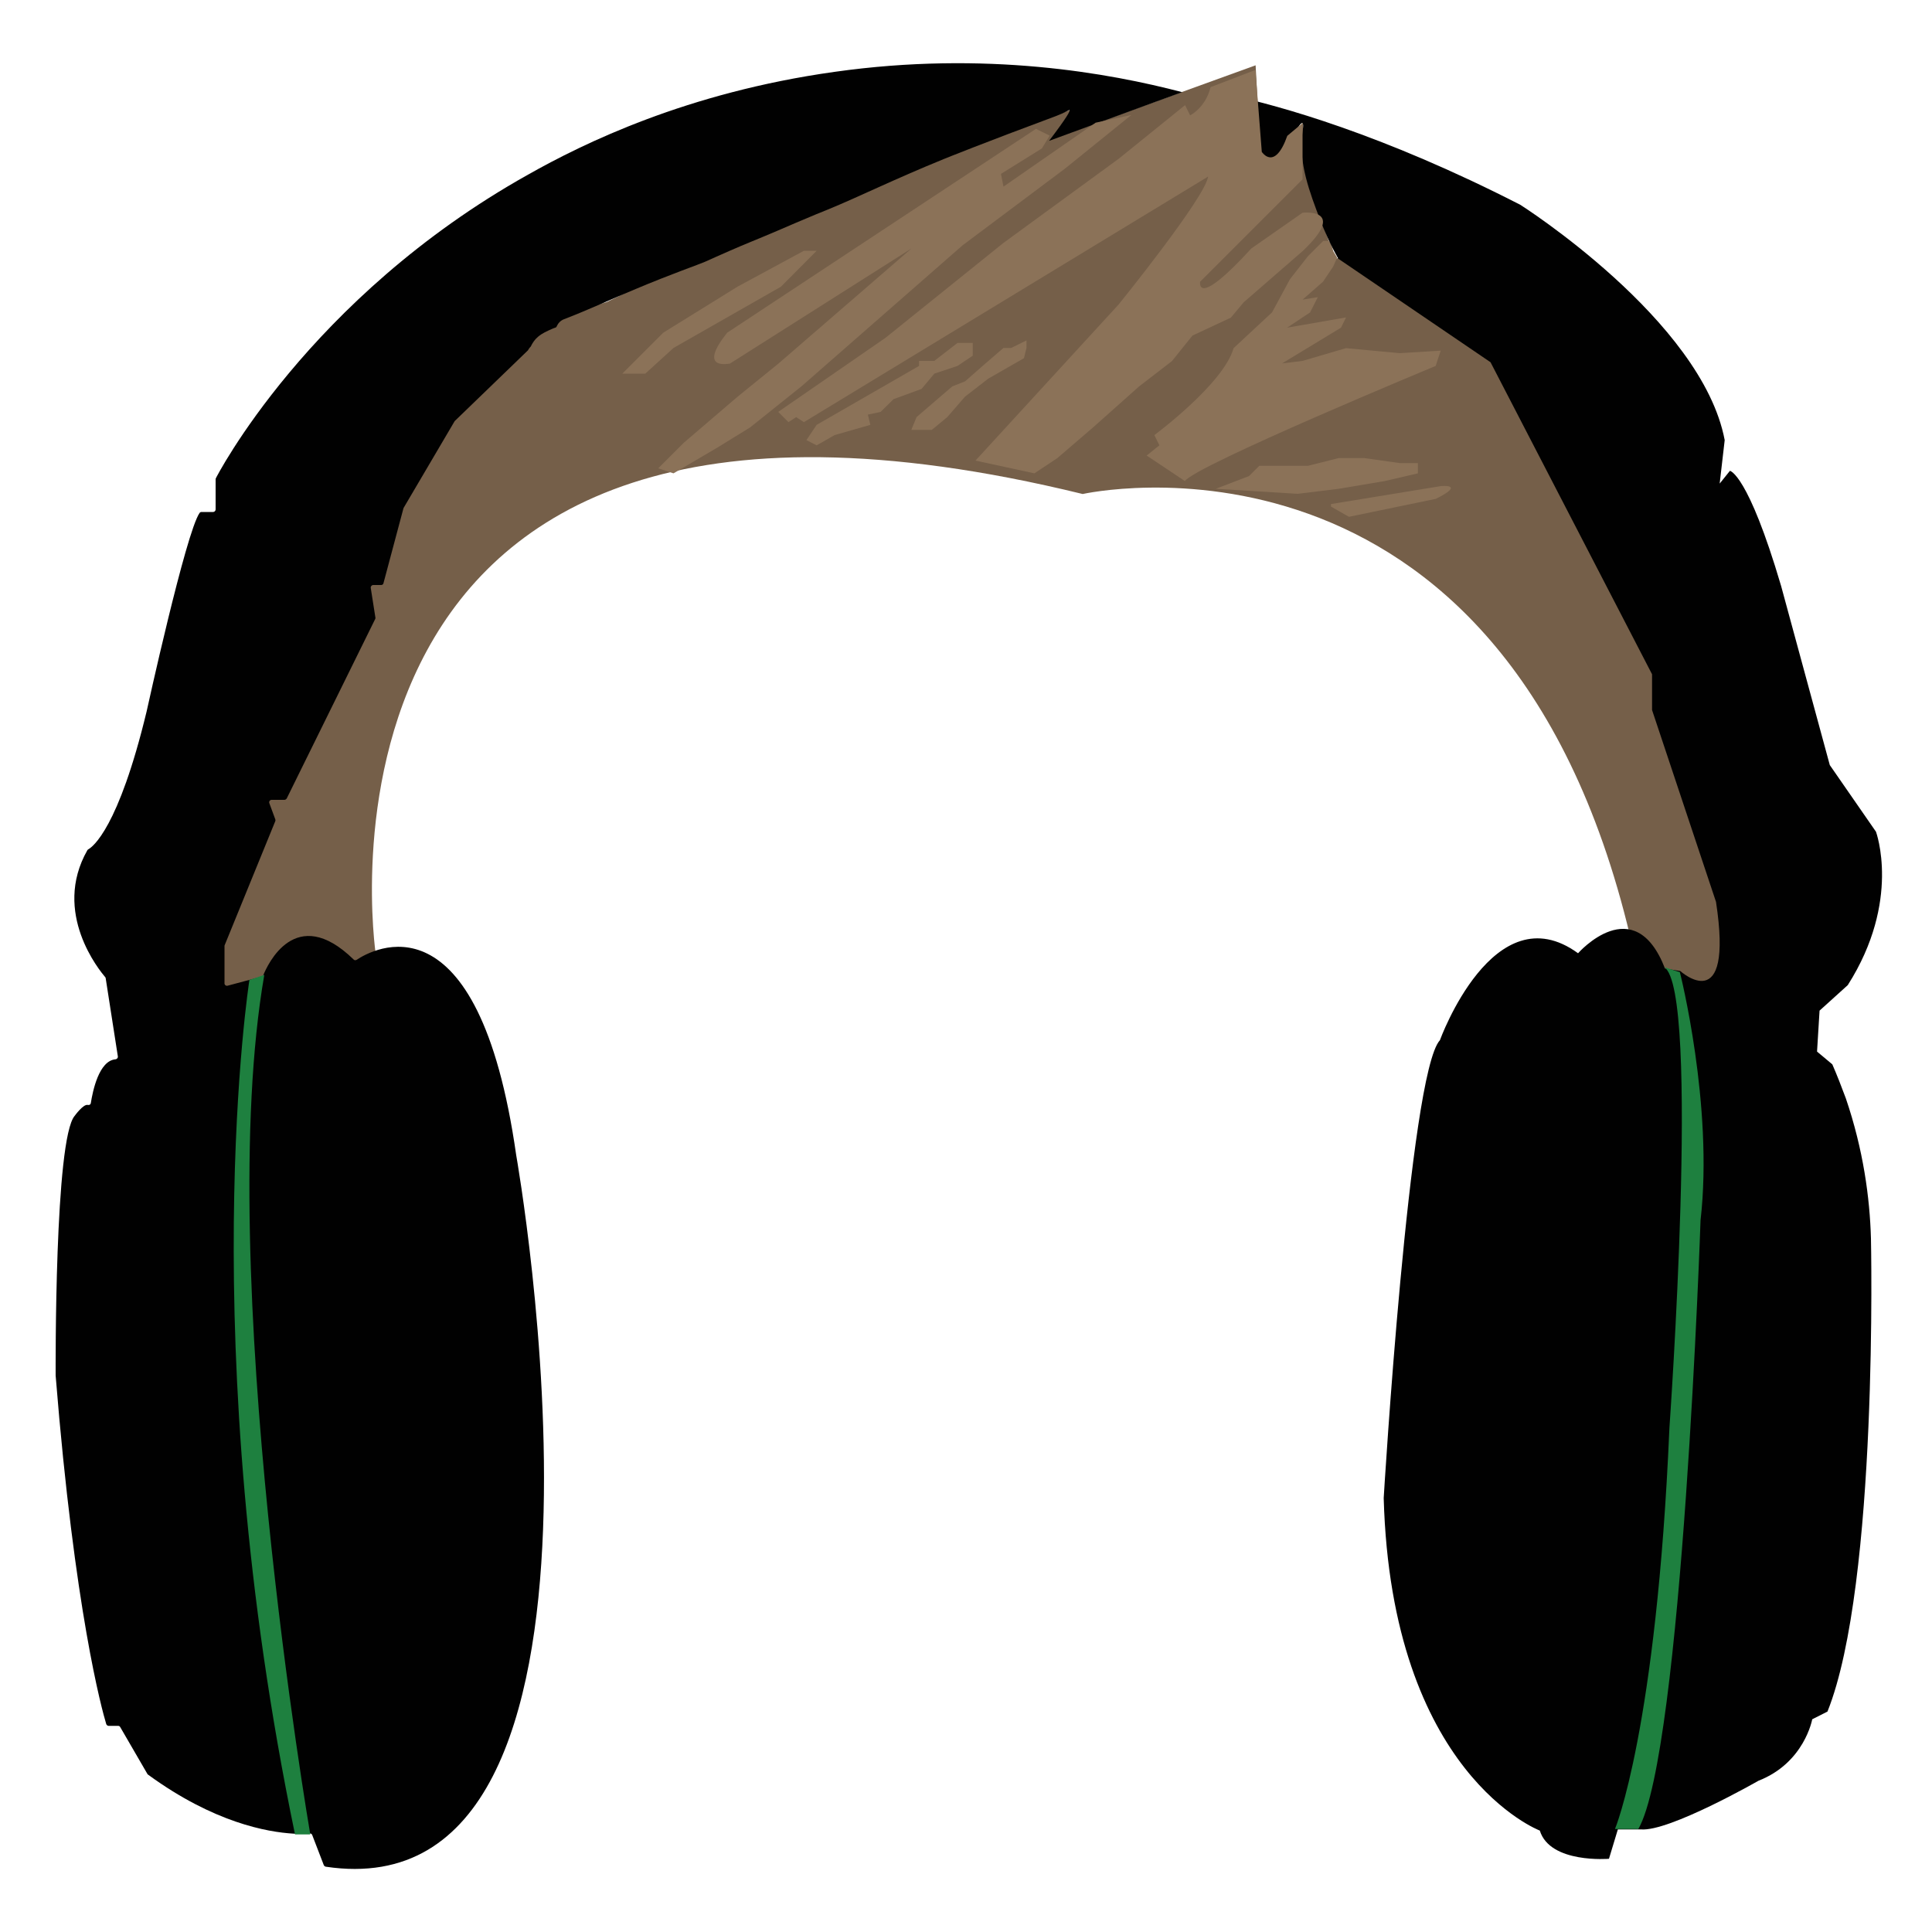 <?xml version="1.0" encoding="utf-8"?>
<!-- Generator: Adobe Illustrator 21.1.0, SVG Export Plug-In . SVG Version: 6.00 Build 0)  -->
<svg version="1.1" id="Layer_1" xmlns="http://www.w3.org/2000/svg" xmlns:xlink="http://www.w3.org/1999/xlink" x="0px" y="0px"
	 viewBox="0 0 1000 1000" style="enable-background:new 0 0 1000 1000;" xml:space="preserve">
<style type="text/css">
	.st0{fill:#755F49;}
	.st1{fill:#010101;}
	.st2{fill:#1E803F;}
	.st3{fill:#8B7258;}
</style>
<path class="st0" d="M194.5,494c0,0-51.2-340.3,365.9-238.3c0,0,217.2-49,283.4,229.1v68.9l67.5-11.9l-74.1-304.5l-51.6-64.9
	L718,129.8c-8.8,1.3-17.7,2.6-26.5,4c-2.8-6.4-5.5-13.5-7.9-21.2c-5.8-18.3-8.3-35-9.3-49c-4.6,6-9.3,11.9-13.9,17.9h-7.9l-2.6-47.7
	L543.9,72.2l11.9-15.9c-33.9,11.5-69,24.5-105.3,39.1c-48.9,19.7-94.4,40.2-136.4,60.9c-30.2,9-60.5,18.1-90.7,27.1
	c0,0-117.8,210.5-115.2,211.9c2.6,1.3-9.3,147-9.3,147l99.3-18.5L194.5,494z"/>
<path class="st1" d="M431.9,37.2c-76.4,10.7-129.9,37-158.6,53.2c-114,63.8-161.6,157.1-161.6,157.2c0,0.1-0.1,0.3-0.1,0.4v15.7
	c0,0.7-0.6,1.3-1.3,1.3h-6c-0.4,0-0.8,0.2-1,0.5c-7.1,10.1-27.4,102.7-27.4,102.7c-14.6,60.6-28,70.2-30.2,71.4
	c-0.2,0.1-0.4,0.3-0.5,0.5c-18.4,32.4,6.5,62.4,9.2,65.6c0.2,0.2,0.3,0.4,0.3,0.6l6.3,40.5c0.1,0.8-0.5,1.4-1.2,1.5
	c-8.6,0.7-11.8,16.4-12.8,22.7c-0.1,0.7-0.8,1.1-1.6,0.9c-2.3-0.5-6.7,5.6-6.7,5.6c-10.5,11.8-9.9,131.6-9.9,134.4c0,0,0,0.1,0,0.1
	c9.8,122,24,173.2,26.2,180.4c0.2,0.5,0.7,0.9,1.2,0.9h4.9c0.5,0,0.9,0.2,1.1,0.6l14.1,24.3c0.1,0.2,0.2,0.3,0.4,0.4
	c34,24.8,61.6,29.7,75.3,30.5c4.1,0.2,6.9,0.1,8.3-0.1c0.6-0.1,1.1,0.3,1.3,0.8l6,15.6c0.2,0.4,0.6,0.7,1,0.8
	c168.5,25.2,98.6-368.2,98.6-368.2c-19.7-138.1-75-106.3-82.6-101.2c-0.5,0.3-1.2,0.3-1.6-0.2c-30.2-29.4-44.7,3.2-46.7,8.1
	c-0.1,0.4-0.5,0.7-0.9,0.8l-17.6,4.7c-0.8,0.2-1.6-0.4-1.6-1.2v-19.3c0-0.2,0-0.3,0.1-0.5l26.2-64.2c0.1-0.3,0.1-0.6,0-0.9l-3.1-8.4
	c-0.3-0.8,0.3-1.7,1.2-1.7h6.6c0.5,0,0.9-0.3,1.2-0.7l45.8-92.9c0.1-0.2,0.2-0.5,0.1-0.8l-2.4-15.3c-0.1-0.8,0.5-1.5,1.3-1.5h4.1
	c0.6,0,1.1-0.4,1.2-1l10.3-38.6c0-0.1,0.1-0.2,0.1-0.3l26.3-44.7c0.1-0.1,0.1-0.2,0.2-0.3l37.8-36.5c0.1-0.1,0.2-0.2,0.2-0.3
	c0.3-0.5,0.6-1,1-1.4c0.1-0.1,0.2-0.2,0.3-0.3c0.9-1.9,2.1-3.7,3.8-5.1c2.1-1.8,4.6-2.9,7.1-4c0.6-0.3,1.2-0.5,1.8-0.7
	c0.4-0.1,0.7-0.4,0.8-0.8c0.7-1.5,1.9-2.9,3.8-3.6c12.5-4.8,24.7-10.5,37-15.6c18-7.6,33-12.8,35.9-14.1c4.6-2,6.3-2.9,12.6-5.6
	c9.1-4,12.3-5.1,25.2-10.6c4.6-2,4.8-2.1,9.3-4c8.4-3.6,14.6-6.1,15.9-6.6c17.1-7,33.9-15.5,60.9-26.5c0,0,21-8.5,57.7-22.1
	c0.1,0,0.3-0.1,0.5-0.2c4.7-1.8,6.3-3.1,6.6-2.9c0.4,0.4-1.2,3.5-10.6,15.9c18.1-6.6,36.2-13.3,54.3-19.9c4.4-1.6,10.2-3.7,14.6-5.3
	C574.5,37.9,510.3,26.1,431.9,37.2z"/>
<path class="st2" d="M160.6,949.5c0,0-50.3-292.6-23.8-444.9l-7.7,2.6c0,0-29.4,187.2,23.6,442.3H160.6z"/>
<polygon class="st3" points="322.1,193.4 343.3,172.2 381.7,148.4 416.1,129.8 422.7,129.8 404.2,148.4 348.6,180.1 334,193.4 "/>
<polygon class="st3" points="474.4,215.9 492.9,200 499.5,197.4 510.1,188.1 519.4,180.1 523.4,180.1 531.3,176.2 531.3,180.1 
	530,185.4 511.5,196 499.5,205.3 490.3,215.9 482.3,222.5 471.7,222.5 "/>
<polygon class="st3" points="422.7,219.9 475.7,189.4 475.7,186.8 483.6,186.8 495.6,177.5 503.5,177.5 503.5,184.1 495.6,189.4 
	483.6,193.4 477,201.3 462.5,206.6 455.8,213.2 449.2,214.6 450.5,219.9 432,225.2 422.7,230.5 417.4,227.8 "/>
<path class="st3" d="M593.5,235.8l6.6-5.3l-2.6-5.3c0,0,35.8-26.5,41-45l19.9-18.5l9.3-17.2l9.3-11.9l7.9-7.9c0,0,1.3,0,2.6,0
	s2.6,5.3,2.6,5.3l2,3.3l-2,4.6l-5.3,7.9l-10.6,9.3l7.9-1.3l-4,7.9l-11.9,7.9l30.5-5.3l-2.6,5.3l-30.5,18.5l10.6-1.3l22.5-6.6
	l27.8,2.6l21.2-1.3l-2.6,7.9c0,0-124.5,51.6-129.8,59.6L593.5,235.8z"/>
<polygon class="st3" points="629.3,253 646.5,246.4 651.8,241.1 677,241.1 692.9,237.1 706.1,237.1 724.6,239.7 733.9,239.7 
	733.9,245 716.7,249 692.9,253 671.7,255.6 "/>
<path class="st3" d="M688.9,260.9l56.9-9.3c0,0,13.2-1.3-2.6,6.6l-45,9.3l-9.3-5.3V260.9z"/>
<path class="st1" d="M948.4,550.9l-7.9-6.6l1.3-21.2l14.6-13.2c27.8-43.7,14.6-79.4,14.6-79.4L947.1,396l-25.2-92.7
	c-17.2-58.3-26.5-59.6-26.5-59.6l-5.3,6.6l2.6-22.5C880.9,165.6,786.9,106,786.9,106c-71.4-36.6-124.8-51.3-149.8-56.7
	c-0.4,0.8-0.9,1.5-1.8,2.2c-2.8,2.3-5.7,4.3-8.7,6c-0.1,1-0.3,1.9-0.9,2.8c-3.3,4.8-8.3,7.5-13.4,10.1c-0.2,1.2-0.8,2.3-1.8,3.2
	c-4.5,4.1-10,6.6-15.8,8.3c-0.6,0.4-1.3,0.7-2.2,0.9c-2.6,0.6-5.2,1.3-7.7,2c6.6,0.3,7.4,8.9,2.7,12.3c-0.7,0.5-1.5,1-2.3,1.5
	c1,1.4,1.4,3.1,1.3,4.8c1.9,0.2,3.8,0.5,5.6,0.7c4.6-3.4,9.3-6.7,13.8-10.3c1.1-0.9,2.2-1.3,3.3-1.5c3.9-2.6,7.8-5.2,11.9-7.5
	c2.9-2.2,6.5-3.6,10.2-5c2.8-1.1,5.2,0.1,6.7,2.2c2.6-1.7,4.7-3.7,6.1-5.8c1.7-2.7,3.5-3.3,4.2-3.1c1.1,0.3,2.3,2.7,2,13.1
	c4,0.4,7.9,0.9,11.9,1.3c0.9-2.8,1.9-5.6,2.8-8.3c3.4-7.3,7.8-16,9.1-15.5c0.8,0.3,0.2,3.7,0,5.3c-2.1,15,3.8,30.7,9.3,45
	c2,5.2,4.9,12.1,9.3,19.9l78.8,53.6l0,0l0,0L855.1,349v18.5l33.1,99.3c9.3,60.9-18.5,35.8-18.5,35.8l-7.9-1.3
	c-15.9-41-45-7.9-45-7.9c-43.7-31.8-71.5,45-71.5,45c-15.9,17.2-29.1,237-29.1,237c4,143,80.8,172.1,80.8,172.1
	c5.3,17.2,35.8,14.6,35.8,14.6l4.6-15.2h11.9c14.6,1.3,60.9-25.2,60.9-25.2c23.8-9.3,27.8-31.8,27.8-31.8l7.9-4
	c26.5-66.2,22.5-245,22.5-245c-0.6-20.8-3.9-45.7-13-72.4C953.1,562.3,950.8,556.4,948.4,550.9z"/>
<path class="st1" d="M652.7,90.8c-1-0.2-1.8-0.7-2.6-1.4c0,0,0,0,0,0c-6,5.3-14,9-21.6,10.8c0.1,1.2-0.2,2.4-0.9,3.5
	c-1.4,2.1-2.9,4.2-4.6,6.1c5.3,1.2,10.4,2.5,15.4,3.9c0.2-0.3,0.5-0.7,0.8-1c4.8-5.2,10.7-9.1,15.2-14.6c0.8-1,1.8-1.6,2.8-1.9
	c0.8-1.7,1.6-3.4,2.5-5.1C657.4,91.4,655.2,91.4,652.7,90.8z"/>
<path class="st2" d="M864.1,738.9c0,0,16.1-226.4-2.7-238.3l8.1,2.6c0,0,17.5,68.9,10.7,128.4c0,0-9.4,275.4-32.2,315.1h-12.1
	C835.9,946.8,857.4,895.2,864.1,738.9z"/>
<path class="st3" d="M626.6,45.1l23.2-8.9l3.3,42.4c0,0,6.6,10.3,13.2-8.3l7.9-6.6v29.1l-53,53c0,0-2.6,14.6,26.5-17.2l26.5-18.5
	c0,0,23.8-2.6,0,19.9l-30.5,26.5l-6.6,7.9l-19.9,9.3l-10.6,13.2L589.6,200l-23.8,21.2l-18.5,15.9l-11.9,7.9l-30.5-6.6l74.1-80.8
	c0,0,45-55.6,46.3-66.2L416.1,218.5l-4-2.6l-4,2.6l-5.3-5.3l55.6-38.4l60.9-49L579,82.2l34.4-27.8l2.6,5.3
	C616.1,59.7,624,55.7,626.6,45.1z"/>
<path class="st3" d="M376.4,172.2L536.2,66.7l7.1,3.5l-4,6.6l-21.2,13.2l1.3,6.6l47.7-33.1l18.5-4l-34.4,27.8l-53,39.7L414.8,200
	l-26.5,21.2l-17.2,10.6L348.6,245l-7.9-2.6l13.2-13.2l27.8-23.8l21.2-17.2l68.9-59.6l-94,59.6C377.7,188.1,360.5,192.1,376.4,172.2z
	"/>
</svg>
